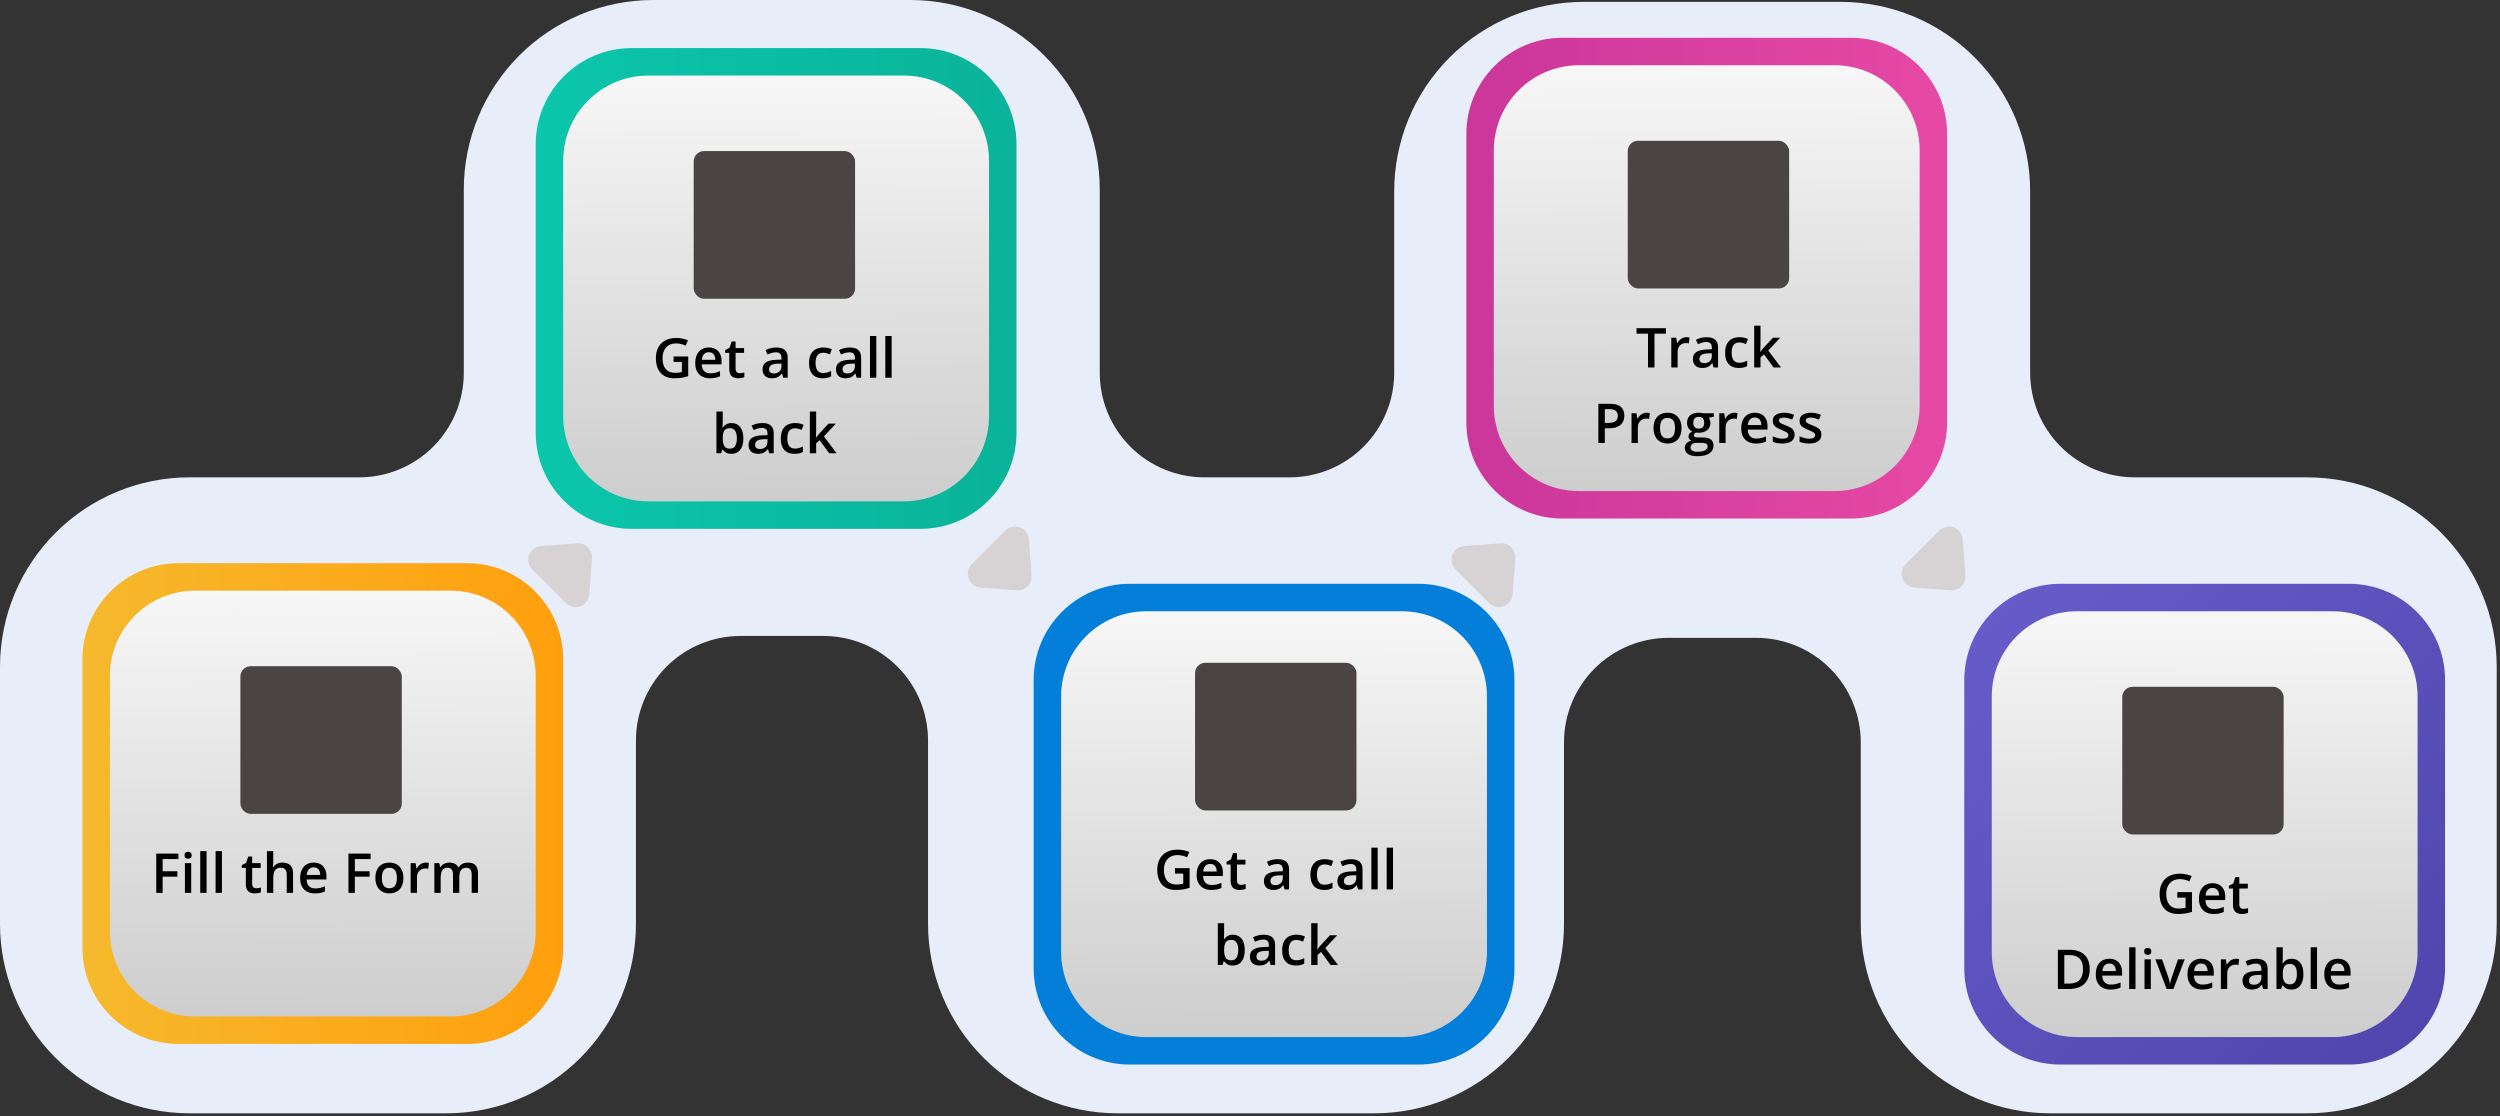<svg width="728" height="325" viewBox="0 0 728 325" fill="none" xmlns="http://www.w3.org/2000/svg">
<rect x="0" y="0" width="728" height="325" fill="#333333" stroke="none"/>
<path d="M671.872 139.005H621.644C613.564 139.005 605.814 135.795 600.101 130.081C594.387 124.367 591.178 116.618 591.178 108.538V55.718C591.178 41.086 585.365 27.053 575.019 16.707C564.672 6.361 550.64 0.548 536.008 0.548H461.16C446.528 0.548 432.495 6.361 422.149 16.707C411.802 27.053 405.99 41.086 405.99 55.718V108.538C405.99 116.618 402.78 124.367 397.067 130.081C391.353 135.795 383.604 139.005 375.524 139.005H350.717C346.716 139.006 342.754 138.218 339.057 136.687C335.36 135.156 332.001 132.912 329.172 130.082C326.342 127.253 324.098 123.894 322.567 120.198C321.035 116.501 320.247 112.539 320.247 108.538V55.17C320.248 47.925 318.821 40.751 316.048 34.057C313.276 27.364 309.212 21.282 304.089 16.159C298.966 11.036 292.885 6.972 286.191 4.2C279.498 1.427 272.323 -1.9984e-09 265.079 0H190.231C175.599 0 161.566 5.813 151.22 16.159C140.873 26.505 135.061 40.538 135.061 55.17V108.538C135.061 116.618 131.851 124.368 126.137 130.082C120.423 135.795 112.674 139.005 104.593 139.005H55.169C47.924 139.005 40.75 140.432 34.056 143.205C27.363 145.977 21.281 150.041 16.158 155.164C11.035 160.287 6.971 166.369 4.199 173.063C1.427 179.756 -0 186.93 1.52188e-08 194.175V269.023C1.11833e-08 283.655 5.812 297.687 16.159 308.034C26.505 318.38 40.537 324.193 55.169 324.193H130.016C144.648 324.193 158.681 318.38 169.028 308.034C179.374 297.688 185.187 283.655 185.187 269.023V215.654C185.187 207.574 188.397 199.825 194.111 194.111C199.824 188.398 207.574 185.188 215.654 185.188H239.78C247.86 185.188 255.609 188.398 261.323 194.111C267.036 199.825 270.246 207.574 270.246 215.654V269.023C270.246 283.655 276.059 297.687 286.405 308.034C296.752 318.38 310.784 324.193 325.416 324.193H400.264C414.896 324.193 428.929 318.38 439.275 308.034C449.621 297.688 455.434 283.655 455.434 269.023V216.202C455.435 208.123 458.646 200.375 464.359 194.662C470.073 188.95 477.822 185.741 485.901 185.741H511.388C515.389 185.741 519.351 186.529 523.047 188.06C526.744 189.591 530.102 191.835 532.932 194.664C535.761 197.493 538.005 200.852 539.536 204.548C541.067 208.245 541.855 212.206 541.855 216.207V269.028C541.857 283.659 547.67 297.69 558.016 308.035C568.362 318.381 582.393 324.193 597.024 324.193H671.872C686.504 324.193 700.537 318.38 710.883 308.034C721.229 297.688 727.042 283.655 727.042 269.023V194.175C727.042 179.543 721.229 165.511 710.883 155.164C700.537 144.818 686.504 139.005 671.872 139.005Z" fill="#E8EDFA"/>
<path d="M136 164H52C36.536 164 24 176.536 24 192V276C24 291.464 36.536 304 52 304H136C151.464 304 164 291.464 164 276V192C164 176.536 151.464 164 136 164Z" fill="url(#paint0_linear_386_926)"/>
<path d="M413 170H329C313.536 170 301 182.536 301 198V282C301 297.464 313.536 310 329 310H413C428.464 310 441 297.464 441 282V198C441 182.536 428.464 170 413 170Z" fill="#037FD9"/>
<path d="M684 170H600C584.536 170 572 182.536 572 198V282C572 297.464 584.536 310 600 310H684C699.464 310 712 297.464 712 282V198C712 182.536 699.464 170 684 170Z" fill="url(#paint1_linear_386_926)"/>
<path d="M268 14H184C168.536 14 156 26.536 156 42V126C156 141.464 168.536 154 184 154H268C283.464 154 296 141.464 296 126V42C296 26.536 283.464 14 268 14Z" fill="url(#paint2_linear_386_926)"/>
<path d="M539 11H455C439.536 11 427 23.536 427 39V123C427 138.464 439.536 151 455 151H539C554.464 151 567 138.464 567 123V39C567 23.536 554.464 11 539 11Z" fill="url(#paint3_linear_386_926)"/>
<path d="M131.199 172H56.801C43.104 172 32 183.104 32 196.801V271.199C32 284.896 43.104 296 56.801 296H131.199C144.896 296 156 284.896 156 271.199V196.801C156 183.104 144.896 172 131.199 172Z" fill="url(#paint4_linear_386_926)"/>
<path d="M408.2 178H333.8C320.103 178 309 189.104 309 202.801V277.199C309 290.896 320.103 302 333.8 302H408.2C421.897 302 433 290.896 433 277.199V202.801C433 189.104 421.897 178 408.2 178Z" fill="url(#paint5_linear_386_926)"/>
<path d="M679.199 178H604.801C591.104 178 580 189.104 580 202.801V277.199C580 290.896 591.104 302 604.801 302H679.199C692.896 302 704 290.896 704 277.199V202.801C704 189.104 692.896 178 679.199 178Z" fill="url(#paint6_linear_386_926)"/>
<path d="M263.199 22H188.801C175.104 22 164 33.104 164 46.801V121.199C164 134.896 175.104 146 188.801 146H263.199C276.896 146 288 134.896 288 121.199V46.801C288 33.104 276.896 22 263.199 22Z" fill="url(#paint7_linear_386_926)"/>
<path d="M534.199 19H459.801C446.104 19 435 30.104 435 43.801V118.199C435 131.896 446.104 143 459.801 143H534.199C547.896 143 559 131.896 559 118.199V43.801C559 30.104 547.896 19 534.199 19Z" fill="url(#paint8_linear_386_926)"/>
<path d="M159.872 170.74L154.995 165.861C154.449 165.318 154.071 164.629 153.906 163.877C153.741 163.125 153.795 162.341 154.063 161.619C154.331 160.897 154.8 160.267 155.415 159.805C156.031 159.342 156.766 159.066 157.534 159.009L160.774 158.764L168.085 158.212C168.662 158.168 169.242 158.249 169.786 158.45C170.329 158.651 170.823 158.968 171.232 159.377C171.642 159.787 171.958 160.28 172.159 160.824C172.36 161.367 172.441 161.947 172.397 162.525L171.845 169.836L171.6 173.075C171.543 173.843 171.267 174.578 170.805 175.194C170.342 175.809 169.712 176.279 168.99 176.546C168.268 176.814 167.484 176.868 166.732 176.703C165.98 176.538 165.291 176.16 164.748 175.615L159.872 170.74Z" fill="#D7D3D4"/>
<path d="M428.748 170.74L423.87 165.861C423.324 165.318 422.946 164.629 422.781 163.877C422.616 163.125 422.67 162.341 422.938 161.619C423.206 160.897 423.676 160.267 424.291 159.804C424.907 159.342 425.643 159.066 426.411 159.009L429.65 158.764L436.961 158.212C437.538 158.168 438.119 158.249 438.662 158.45C439.205 158.651 439.699 158.968 440.108 159.377C440.518 159.787 440.834 160.28 441.035 160.824C441.236 161.367 441.317 161.947 441.273 162.525L440.72 169.836L440.475 173.075C440.418 173.843 440.142 174.578 439.68 175.194C439.217 175.809 438.587 176.279 437.865 176.546C437.143 176.814 436.359 176.868 435.607 176.703C434.855 176.538 434.166 176.16 433.623 175.615L428.748 170.74Z" fill="#D7D3D4"/>
<path d="M287.878 159.379L292.756 154.501C293.299 153.955 293.988 153.577 294.74 153.412C295.492 153.246 296.276 153.301 296.999 153.568C297.721 153.836 298.351 154.306 298.814 154.921C299.277 155.537 299.553 156.273 299.609 157.041L299.854 160.28L300.406 167.591C300.45 168.169 300.369 168.749 300.168 169.292C299.967 169.836 299.651 170.329 299.241 170.739C298.832 171.148 298.338 171.465 297.795 171.666C297.252 171.867 296.671 171.948 296.094 171.903L288.783 171.351L285.543 171.107C284.775 171.05 284.04 170.774 283.424 170.312C282.808 169.849 282.339 169.219 282.071 168.497C281.803 167.775 281.749 166.991 281.914 166.239C282.079 165.487 282.457 164.798 283.002 164.254L287.878 159.379Z" fill="#D7D3D4"/>
<path d="M559.815 159.379L564.693 154.502C565.237 153.956 565.925 153.578 566.677 153.413C567.43 153.248 568.213 153.302 568.935 153.57C569.657 153.837 570.287 154.307 570.75 154.922C571.213 155.538 571.489 156.273 571.545 157.041L571.79 160.281L572.342 167.591C572.386 168.169 572.305 168.749 572.104 169.293C571.903 169.836 571.587 170.329 571.177 170.739C570.768 171.149 570.274 171.465 569.731 171.666C569.188 171.867 568.607 171.948 568.03 171.904L560.719 171.352L557.48 171.107C556.712 171.05 555.976 170.774 555.361 170.311C554.745 169.849 554.276 169.219 554.008 168.497C553.741 167.775 553.686 166.991 553.851 166.239C554.017 165.487 554.394 164.798 554.94 164.255L559.815 159.379Z" fill="#D7D3D4"/>
<path d="M47.359 260H45.5V248.578H51.953V250.156H47.359V253.719H51.656V255.289H47.359V260ZM55.68 251.352V260H53.844V251.352H55.68ZM54.773 248.039C55.055 248.039 55.297 248.115 55.5 248.266C55.708 248.417 55.812 248.677 55.812 249.047C55.812 249.411 55.708 249.672 55.5 249.828C55.297 249.979 55.055 250.055 54.773 250.055C54.482 250.055 54.234 249.979 54.031 249.828C53.833 249.672 53.734 249.411 53.734 249.047C53.734 248.677 53.833 248.417 54.031 248.266C54.234 248.115 54.482 248.039 54.773 248.039ZM60.156 260H58.312V247.844H60.156V260ZM64.625 260H62.781V247.844H64.625V260ZM74.625 258.672C74.865 258.672 75.102 258.651 75.336 258.609C75.57 258.562 75.784 258.508 75.977 258.445V259.836C75.773 259.924 75.51 260 75.188 260.062C74.865 260.125 74.529 260.156 74.18 260.156C73.69 260.156 73.25 260.076 72.859 259.914C72.469 259.747 72.159 259.464 71.93 259.062C71.701 258.661 71.586 258.107 71.586 257.398V252.75H70.406V251.93L71.672 251.281L72.273 249.43H73.43V251.352H75.906V252.75H73.43V257.375C73.43 257.812 73.539 258.138 73.758 258.352C73.977 258.565 74.266 258.672 74.625 258.672ZM79.57 247.844V250.898C79.57 251.216 79.56 251.526 79.539 251.828C79.523 252.13 79.505 252.365 79.484 252.531H79.586C79.768 252.229 79.992 251.982 80.258 251.789C80.523 251.591 80.82 251.443 81.148 251.344C81.482 251.245 81.836 251.195 82.211 251.195C82.872 251.195 83.435 251.307 83.898 251.531C84.362 251.75 84.716 252.091 84.961 252.555C85.211 253.018 85.336 253.62 85.336 254.359V260H83.5V254.703C83.5 254.031 83.362 253.529 83.086 253.195C82.81 252.857 82.383 252.688 81.805 252.688C81.247 252.688 80.805 252.805 80.477 253.039C80.154 253.268 79.922 253.609 79.781 254.062C79.641 254.51 79.57 255.057 79.57 255.703V260H77.734V247.844H79.57ZM91.352 251.188C92.122 251.188 92.784 251.346 93.336 251.664C93.888 251.982 94.312 252.432 94.609 253.016C94.906 253.599 95.055 254.297 95.055 255.109V256.094H89.281C89.302 256.932 89.526 257.578 89.953 258.031C90.385 258.484 90.99 258.711 91.766 258.711C92.318 258.711 92.812 258.659 93.25 258.555C93.693 258.445 94.148 258.286 94.617 258.078V259.57C94.185 259.773 93.745 259.922 93.297 260.016C92.849 260.109 92.312 260.156 91.688 260.156C90.838 260.156 90.091 259.992 89.445 259.664C88.805 259.331 88.302 258.836 87.938 258.18C87.578 257.523 87.398 256.708 87.398 255.734C87.398 254.766 87.562 253.943 87.891 253.266C88.219 252.589 88.68 252.073 89.273 251.719C89.867 251.365 90.56 251.188 91.352 251.188ZM91.352 252.57C90.773 252.57 90.305 252.758 89.945 253.133C89.591 253.508 89.383 254.057 89.32 254.781H93.258C93.253 254.349 93.18 253.966 93.039 253.633C92.904 253.299 92.695 253.039 92.414 252.852C92.138 252.664 91.784 252.57 91.352 252.57ZM103.328 260H101.469V248.578H107.922V250.156H103.328V253.719H107.625V255.289H103.328V260ZM117.469 255.656C117.469 256.375 117.375 257.013 117.188 257.57C117 258.128 116.727 258.599 116.367 258.984C116.008 259.365 115.576 259.656 115.07 259.859C114.565 260.057 113.995 260.156 113.359 260.156C112.766 260.156 112.221 260.057 111.727 259.859C111.232 259.656 110.802 259.365 110.438 258.984C110.078 258.599 109.799 258.128 109.602 257.57C109.404 257.013 109.305 256.375 109.305 255.656C109.305 254.703 109.469 253.896 109.797 253.234C110.13 252.568 110.604 252.06 111.219 251.711C111.833 251.362 112.565 251.188 113.414 251.188C114.211 251.188 114.914 251.362 115.523 251.711C116.133 252.06 116.609 252.568 116.953 253.234C117.297 253.901 117.469 254.708 117.469 255.656ZM111.195 255.656C111.195 256.286 111.271 256.826 111.422 257.273C111.578 257.721 111.818 258.065 112.141 258.305C112.464 258.539 112.88 258.656 113.391 258.656C113.901 258.656 114.318 258.539 114.641 258.305C114.964 258.065 115.201 257.721 115.352 257.273C115.503 256.826 115.578 256.286 115.578 255.656C115.578 255.026 115.503 254.492 115.352 254.055C115.201 253.612 114.964 253.276 114.641 253.047C114.318 252.812 113.898 252.695 113.383 252.695C112.622 252.695 112.068 252.951 111.719 253.461C111.37 253.971 111.195 254.703 111.195 255.656ZM123.961 251.188C124.107 251.188 124.266 251.195 124.438 251.211C124.609 251.227 124.758 251.247 124.883 251.273L124.711 252.992C124.602 252.961 124.466 252.938 124.305 252.922C124.148 252.906 124.008 252.898 123.883 252.898C123.555 252.898 123.242 252.953 122.945 253.062C122.648 253.167 122.385 253.328 122.156 253.547C121.927 253.76 121.747 254.029 121.617 254.352C121.487 254.674 121.422 255.049 121.422 255.477V260H119.578V251.352H121.016L121.266 252.875H121.352C121.523 252.568 121.737 252.286 121.992 252.031C122.247 251.776 122.539 251.573 122.867 251.422C123.201 251.266 123.565 251.188 123.961 251.188ZM136.258 251.188C137.227 251.188 137.956 251.438 138.445 251.938C138.94 252.438 139.188 253.24 139.188 254.344V260H137.352V254.672C137.352 254.016 137.224 253.521 136.969 253.188C136.714 252.854 136.326 252.688 135.805 252.688C135.076 252.688 134.549 252.922 134.227 253.391C133.909 253.854 133.75 254.529 133.75 255.414V260H131.914V254.672C131.914 254.234 131.857 253.87 131.742 253.578C131.633 253.281 131.464 253.06 131.234 252.914C131.005 252.763 130.716 252.688 130.367 252.688C129.862 252.688 129.458 252.802 129.156 253.031C128.859 253.26 128.646 253.599 128.516 254.047C128.385 254.49 128.32 255.034 128.32 255.68V260H126.484V251.352H127.914L128.172 252.516H128.273C128.451 252.214 128.669 251.966 128.93 251.773C129.195 251.576 129.49 251.43 129.812 251.336C130.135 251.237 130.471 251.188 130.82 251.188C131.466 251.188 132.01 251.302 132.453 251.531C132.896 251.755 133.227 252.099 133.445 252.562H133.586C133.857 252.094 134.234 251.747 134.719 251.523C135.203 251.299 135.716 251.188 136.258 251.188Z" fill="black"/>
<path d="M196.148 103.797H200.414V109.531C199.815 109.729 199.195 109.883 198.555 109.992C197.914 110.102 197.195 110.156 196.398 110.156C195.237 110.156 194.253 109.927 193.445 109.469C192.643 109.005 192.034 108.336 191.617 107.461C191.201 106.581 190.992 105.521 190.992 104.281C190.992 103.089 191.224 102.055 191.688 101.18C192.151 100.299 192.826 99.62 193.711 99.141C194.596 98.656 195.669 98.414 196.93 98.414C197.549 98.414 198.148 98.477 198.727 98.602C199.31 98.721 199.844 98.888 200.328 99.102L199.672 100.648C199.286 100.466 198.854 100.312 198.375 100.188C197.896 100.062 197.398 100 196.883 100C196.065 100 195.359 100.177 194.766 100.531C194.177 100.885 193.724 101.385 193.406 102.031C193.089 102.672 192.93 103.43 192.93 104.305C192.93 105.154 193.057 105.898 193.312 106.539C193.568 107.18 193.966 107.68 194.508 108.039C195.055 108.393 195.76 108.57 196.625 108.57C197.057 108.57 197.424 108.547 197.727 108.5C198.029 108.453 198.307 108.401 198.562 108.344V105.398H196.148V103.797ZM206.406 101.188C207.177 101.188 207.839 101.346 208.391 101.664C208.943 101.982 209.367 102.432 209.664 103.016C209.961 103.599 210.109 104.297 210.109 105.109V106.094H204.336C204.357 106.932 204.581 107.578 205.008 108.031C205.44 108.484 206.044 108.711 206.82 108.711C207.372 108.711 207.867 108.659 208.305 108.555C208.747 108.445 209.203 108.286 209.672 108.078V109.57C209.24 109.773 208.799 109.922 208.352 110.016C207.904 110.109 207.367 110.156 206.742 110.156C205.893 110.156 205.146 109.992 204.5 109.664C203.859 109.331 203.357 108.836 202.992 108.18C202.633 107.523 202.453 106.708 202.453 105.734C202.453 104.766 202.617 103.943 202.945 103.266C203.273 102.589 203.734 102.073 204.328 101.719C204.922 101.365 205.615 101.188 206.406 101.188ZM206.406 102.57C205.828 102.57 205.359 102.758 205 103.133C204.646 103.508 204.438 104.057 204.375 104.781H208.312C208.307 104.349 208.234 103.966 208.094 103.633C207.958 103.299 207.75 103.039 207.469 102.852C207.193 102.664 206.839 102.57 206.406 102.57ZM215.398 108.672C215.638 108.672 215.875 108.651 216.109 108.609C216.344 108.562 216.557 108.508 216.75 108.445V109.836C216.547 109.924 216.284 110 215.961 110.062C215.638 110.125 215.302 110.156 214.953 110.156C214.464 110.156 214.023 110.076 213.633 109.914C213.242 109.747 212.932 109.464 212.703 109.062C212.474 108.661 212.359 108.107 212.359 107.398V102.75H211.18V101.93L212.445 101.281L213.047 99.43H214.203V101.352H216.68V102.75H214.203V107.375C214.203 107.812 214.312 108.138 214.531 108.352C214.75 108.565 215.039 108.672 215.398 108.672ZM226.055 101.188C227.148 101.188 227.974 101.43 228.531 101.914C229.094 102.398 229.375 103.154 229.375 104.18V110H228.07L227.719 108.773H227.656C227.411 109.086 227.159 109.344 226.898 109.547C226.638 109.75 226.336 109.901 225.992 110C225.654 110.104 225.24 110.156 224.75 110.156C224.234 110.156 223.773 110.062 223.367 109.875C222.961 109.682 222.641 109.391 222.406 109C222.172 108.609 222.055 108.115 222.055 107.516C222.055 106.625 222.385 105.956 223.047 105.508C223.714 105.06 224.719 104.812 226.062 104.766L227.562 104.711V104.258C227.562 103.659 227.422 103.232 227.141 102.977C226.865 102.721 226.474 102.594 225.969 102.594C225.536 102.594 225.117 102.656 224.711 102.781C224.305 102.906 223.909 103.06 223.523 103.242L222.93 101.945C223.352 101.721 223.831 101.539 224.367 101.398C224.909 101.258 225.471 101.188 226.055 101.188ZM227.555 105.867L226.438 105.906C225.521 105.938 224.878 106.094 224.508 106.375C224.138 106.656 223.953 107.042 223.953 107.531C223.953 107.958 224.081 108.271 224.336 108.469C224.591 108.661 224.927 108.758 225.344 108.758C225.979 108.758 226.505 108.578 226.922 108.219C227.344 107.854 227.555 107.32 227.555 106.617V105.867ZM239.586 110.156C238.768 110.156 238.06 109.997 237.461 109.68C236.862 109.362 236.401 108.875 236.078 108.219C235.755 107.562 235.594 106.729 235.594 105.719C235.594 104.667 235.771 103.807 236.125 103.141C236.479 102.474 236.969 101.982 237.594 101.664C238.224 101.346 238.945 101.188 239.758 101.188C240.273 101.188 240.74 101.24 241.156 101.344C241.578 101.443 241.935 101.565 242.227 101.711L241.68 103.18C241.362 103.049 241.036 102.94 240.703 102.852C240.37 102.763 240.049 102.719 239.742 102.719C239.237 102.719 238.815 102.831 238.477 103.055C238.143 103.279 237.893 103.612 237.727 104.055C237.565 104.497 237.484 105.047 237.484 105.703C237.484 106.339 237.568 106.875 237.734 107.312C237.901 107.745 238.148 108.073 238.477 108.297C238.805 108.516 239.208 108.625 239.688 108.625C240.161 108.625 240.586 108.568 240.961 108.453C241.336 108.339 241.69 108.19 242.023 108.008V109.602C241.695 109.789 241.344 109.927 240.969 110.016C240.594 110.109 240.133 110.156 239.586 110.156ZM247.445 101.188C248.539 101.188 249.365 101.43 249.922 101.914C250.484 102.398 250.766 103.154 250.766 104.18V110H249.461L249.109 108.773H249.047C248.802 109.086 248.549 109.344 248.289 109.547C248.029 109.75 247.727 109.901 247.383 110C247.044 110.104 246.63 110.156 246.141 110.156C245.625 110.156 245.164 110.062 244.758 109.875C244.352 109.682 244.031 109.391 243.797 109C243.562 108.609 243.445 108.115 243.445 107.516C243.445 106.625 243.776 105.956 244.438 105.508C245.104 105.06 246.109 104.812 247.453 104.766L248.953 104.711V104.258C248.953 103.659 248.812 103.232 248.531 102.977C248.255 102.721 247.865 102.594 247.359 102.594C246.927 102.594 246.508 102.656 246.102 102.781C245.695 102.906 245.299 103.06 244.914 103.242L244.32 101.945C244.742 101.721 245.221 101.539 245.758 101.398C246.299 101.258 246.862 101.188 247.445 101.188ZM248.945 105.867L247.828 105.906C246.911 105.938 246.268 106.094 245.898 106.375C245.529 106.656 245.344 107.042 245.344 107.531C245.344 107.958 245.471 108.271 245.727 108.469C245.982 108.661 246.318 108.758 246.734 108.758C247.37 108.758 247.896 108.578 248.312 108.219C248.734 107.854 248.945 107.32 248.945 106.617V105.867ZM255.18 110H253.336V97.844H255.18V110ZM259.648 110H257.805V97.844H259.648V110ZM210.461 119.844V122.773C210.461 123.112 210.451 123.445 210.43 123.773C210.414 124.096 210.398 124.349 210.383 124.531H210.461C210.695 124.156 211.021 123.841 211.438 123.586C211.859 123.326 212.398 123.195 213.055 123.195C214.081 123.195 214.906 123.573 215.531 124.328C216.156 125.078 216.469 126.19 216.469 127.664C216.469 128.643 216.326 129.466 216.039 130.133C215.753 130.799 215.349 131.305 214.828 131.648C214.312 131.987 213.706 132.156 213.008 132.156C212.352 132.156 211.82 132.036 211.414 131.797C211.013 131.552 210.698 131.268 210.469 130.945H210.336L210 132H208.625V119.844H210.461ZM212.57 124.688C212.049 124.688 211.635 124.792 211.328 125C211.026 125.208 210.807 125.521 210.672 125.938C210.536 126.349 210.466 126.872 210.461 127.508V127.672C210.461 128.635 210.612 129.372 210.914 129.883C211.221 130.393 211.779 130.648 212.586 130.648C213.227 130.648 213.719 130.391 214.062 129.875C214.406 129.354 214.578 128.609 214.578 127.641C214.578 126.661 214.406 125.924 214.062 125.43C213.724 124.935 213.227 124.688 212.57 124.688ZM221.984 123.188C223.078 123.188 223.904 123.43 224.461 123.914C225.023 124.398 225.305 125.154 225.305 126.18V132H224L223.648 130.773H223.586C223.341 131.086 223.089 131.344 222.828 131.547C222.568 131.75 222.266 131.901 221.922 132C221.583 132.104 221.169 132.156 220.68 132.156C220.164 132.156 219.703 132.062 219.297 131.875C218.891 131.682 218.57 131.391 218.336 131C218.102 130.609 217.984 130.115 217.984 129.516C217.984 128.625 218.315 127.956 218.977 127.508C219.643 127.06 220.648 126.812 221.992 126.766L223.492 126.711V126.258C223.492 125.659 223.352 125.232 223.07 124.977C222.794 124.721 222.404 124.594 221.898 124.594C221.466 124.594 221.047 124.656 220.641 124.781C220.234 124.906 219.839 125.06 219.453 125.242L218.859 123.945C219.281 123.721 219.76 123.539 220.297 123.398C220.839 123.258 221.401 123.188 221.984 123.188ZM223.484 127.867L222.367 127.906C221.451 127.938 220.807 128.094 220.438 128.375C220.068 128.656 219.883 129.042 219.883 129.531C219.883 129.958 220.01 130.271 220.266 130.469C220.521 130.661 220.857 130.758 221.273 130.758C221.909 130.758 222.435 130.578 222.852 130.219C223.273 129.854 223.484 129.32 223.484 128.617V127.867ZM231.359 132.156C230.542 132.156 229.833 131.997 229.234 131.68C228.635 131.362 228.174 130.875 227.852 130.219C227.529 129.562 227.367 128.729 227.367 127.719C227.367 126.667 227.544 125.807 227.898 125.141C228.253 124.474 228.742 123.982 229.367 123.664C229.997 123.346 230.719 123.188 231.531 123.188C232.047 123.188 232.513 123.24 232.93 123.344C233.352 123.443 233.708 123.565 234 123.711L233.453 125.18C233.135 125.049 232.81 124.94 232.477 124.852C232.143 124.763 231.823 124.719 231.516 124.719C231.01 124.719 230.589 124.831 230.25 125.055C229.917 125.279 229.667 125.612 229.5 126.055C229.339 126.497 229.258 127.047 229.258 127.703C229.258 128.339 229.341 128.875 229.508 129.312C229.674 129.745 229.922 130.073 230.25 130.297C230.578 130.516 230.982 130.625 231.461 130.625C231.935 130.625 232.359 130.568 232.734 130.453C233.109 130.339 233.464 130.19 233.797 130.008V131.602C233.469 131.789 233.117 131.927 232.742 132.016C232.367 132.109 231.906 132.156 231.359 132.156ZM237.664 119.844V125.719C237.664 125.984 237.654 126.276 237.633 126.594C237.612 126.906 237.591 127.201 237.57 127.477H237.609C237.745 127.294 237.906 127.081 238.094 126.836C238.286 126.591 238.469 126.378 238.641 126.195L241.281 123.352H243.391L239.93 127.07L243.617 132H241.461L238.695 128.203L237.664 129.086V132H235.828V119.844H237.664Z" fill="black"/>
<path d="M342.148 252.797H346.414V258.531C345.815 258.729 345.195 258.883 344.555 258.992C343.914 259.102 343.195 259.156 342.398 259.156C341.237 259.156 340.253 258.927 339.445 258.469C338.643 258.005 338.034 257.336 337.617 256.461C337.201 255.581 336.992 254.521 336.992 253.281C336.992 252.089 337.224 251.055 337.688 250.18C338.151 249.299 338.826 248.62 339.711 248.141C340.596 247.656 341.669 247.414 342.93 247.414C343.549 247.414 344.148 247.477 344.727 247.602C345.31 247.721 345.844 247.888 346.328 248.102L345.672 249.648C345.286 249.466 344.854 249.312 344.375 249.188C343.896 249.062 343.398 249 342.883 249C342.065 249 341.359 249.177 340.766 249.531C340.177 249.885 339.724 250.385 339.406 251.031C339.089 251.672 338.93 252.43 338.93 253.305C338.93 254.154 339.057 254.898 339.312 255.539C339.568 256.18 339.966 256.68 340.508 257.039C341.055 257.393 341.76 257.57 342.625 257.57C343.057 257.57 343.424 257.547 343.727 257.5C344.029 257.453 344.307 257.401 344.562 257.344V254.398H342.148V252.797ZM352.406 250.188C353.177 250.188 353.839 250.346 354.391 250.664C354.943 250.982 355.367 251.432 355.664 252.016C355.961 252.599 356.109 253.297 356.109 254.109V255.094H350.336C350.357 255.932 350.581 256.578 351.008 257.031C351.44 257.484 352.044 257.711 352.82 257.711C353.372 257.711 353.867 257.659 354.305 257.555C354.747 257.445 355.203 257.286 355.672 257.078V258.57C355.24 258.773 354.799 258.922 354.352 259.016C353.904 259.109 353.367 259.156 352.742 259.156C351.893 259.156 351.146 258.992 350.5 258.664C349.859 258.331 349.357 257.836 348.992 257.18C348.633 256.523 348.453 255.708 348.453 254.734C348.453 253.766 348.617 252.943 348.945 252.266C349.273 251.589 349.734 251.073 350.328 250.719C350.922 250.365 351.615 250.188 352.406 250.188ZM352.406 251.57C351.828 251.57 351.359 251.758 351 252.133C350.646 252.508 350.438 253.057 350.375 253.781H354.312C354.307 253.349 354.234 252.966 354.094 252.633C353.958 252.299 353.75 252.039 353.469 251.852C353.193 251.664 352.839 251.57 352.406 251.57ZM361.398 257.672C361.638 257.672 361.875 257.651 362.109 257.609C362.344 257.562 362.557 257.508 362.75 257.445V258.836C362.547 258.924 362.284 259 361.961 259.062C361.638 259.125 361.302 259.156 360.953 259.156C360.464 259.156 360.023 259.076 359.633 258.914C359.242 258.747 358.932 258.464 358.703 258.062C358.474 257.661 358.359 257.107 358.359 256.398V251.75H357.18V250.93L358.445 250.281L359.047 248.43H360.203V250.352H362.68V251.75H360.203V256.375C360.203 256.812 360.312 257.138 360.531 257.352C360.75 257.565 361.039 257.672 361.398 257.672ZM372.055 250.188C373.148 250.188 373.974 250.43 374.531 250.914C375.094 251.398 375.375 252.154 375.375 253.18V259H374.07L373.719 257.773H373.656C373.411 258.086 373.159 258.344 372.898 258.547C372.638 258.75 372.336 258.901 371.992 259C371.654 259.104 371.24 259.156 370.75 259.156C370.234 259.156 369.773 259.062 369.367 258.875C368.961 258.682 368.641 258.391 368.406 258C368.172 257.609 368.055 257.115 368.055 256.516C368.055 255.625 368.385 254.956 369.047 254.508C369.714 254.06 370.719 253.812 372.062 253.766L373.562 253.711V253.258C373.562 252.659 373.422 252.232 373.141 251.977C372.865 251.721 372.474 251.594 371.969 251.594C371.536 251.594 371.117 251.656 370.711 251.781C370.305 251.906 369.909 252.06 369.523 252.242L368.93 250.945C369.352 250.721 369.831 250.539 370.367 250.398C370.909 250.258 371.471 250.188 372.055 250.188ZM373.555 254.867L372.438 254.906C371.521 254.938 370.878 255.094 370.508 255.375C370.138 255.656 369.953 256.042 369.953 256.531C369.953 256.958 370.081 257.271 370.336 257.469C370.591 257.661 370.927 257.758 371.344 257.758C371.979 257.758 372.505 257.578 372.922 257.219C373.344 256.854 373.555 256.32 373.555 255.617V254.867ZM385.586 259.156C384.768 259.156 384.06 258.997 383.461 258.68C382.862 258.362 382.401 257.875 382.078 257.219C381.755 256.562 381.594 255.729 381.594 254.719C381.594 253.667 381.771 252.807 382.125 252.141C382.479 251.474 382.969 250.982 383.594 250.664C384.224 250.346 384.945 250.188 385.758 250.188C386.273 250.188 386.74 250.24 387.156 250.344C387.578 250.443 387.935 250.565 388.227 250.711L387.68 252.18C387.362 252.049 387.036 251.94 386.703 251.852C386.37 251.763 386.049 251.719 385.742 251.719C385.237 251.719 384.815 251.831 384.477 252.055C384.143 252.279 383.893 252.612 383.727 253.055C383.565 253.497 383.484 254.047 383.484 254.703C383.484 255.339 383.568 255.875 383.734 256.312C383.901 256.745 384.148 257.073 384.477 257.297C384.805 257.516 385.208 257.625 385.688 257.625C386.161 257.625 386.586 257.568 386.961 257.453C387.336 257.339 387.69 257.19 388.023 257.008V258.602C387.695 258.789 387.344 258.927 386.969 259.016C386.594 259.109 386.133 259.156 385.586 259.156ZM393.445 250.188C394.539 250.188 395.365 250.43 395.922 250.914C396.484 251.398 396.766 252.154 396.766 253.18V259H395.461L395.109 257.773H395.047C394.802 258.086 394.549 258.344 394.289 258.547C394.029 258.75 393.727 258.901 393.383 259C393.044 259.104 392.63 259.156 392.141 259.156C391.625 259.156 391.164 259.062 390.758 258.875C390.352 258.682 390.031 258.391 389.797 258C389.562 257.609 389.445 257.115 389.445 256.516C389.445 255.625 389.776 254.956 390.438 254.508C391.104 254.06 392.109 253.812 393.453 253.766L394.953 253.711V253.258C394.953 252.659 394.812 252.232 394.531 251.977C394.255 251.721 393.865 251.594 393.359 251.594C392.927 251.594 392.508 251.656 392.102 251.781C391.695 251.906 391.299 252.06 390.914 252.242L390.32 250.945C390.742 250.721 391.221 250.539 391.758 250.398C392.299 250.258 392.862 250.188 393.445 250.188ZM394.945 254.867L393.828 254.906C392.911 254.938 392.268 255.094 391.898 255.375C391.529 255.656 391.344 256.042 391.344 256.531C391.344 256.958 391.471 257.271 391.727 257.469C391.982 257.661 392.318 257.758 392.734 257.758C393.37 257.758 393.896 257.578 394.312 257.219C394.734 256.854 394.945 256.32 394.945 255.617V254.867ZM401.18 259H399.336V246.844H401.18V259ZM405.648 259H403.805V246.844H405.648V259ZM356.461 268.844V271.773C356.461 272.112 356.451 272.445 356.43 272.773C356.414 273.096 356.398 273.349 356.383 273.531H356.461C356.695 273.156 357.021 272.841 357.438 272.586C357.859 272.326 358.398 272.195 359.055 272.195C360.081 272.195 360.906 272.573 361.531 273.328C362.156 274.078 362.469 275.19 362.469 276.664C362.469 277.643 362.326 278.466 362.039 279.133C361.753 279.799 361.349 280.305 360.828 280.648C360.312 280.987 359.706 281.156 359.008 281.156C358.352 281.156 357.82 281.036 357.414 280.797C357.013 280.552 356.698 280.268 356.469 279.945H356.336L356 281H354.625V268.844H356.461ZM358.57 273.688C358.049 273.688 357.635 273.792 357.328 274C357.026 274.208 356.807 274.521 356.672 274.938C356.536 275.349 356.466 275.872 356.461 276.508V276.672C356.461 277.635 356.612 278.372 356.914 278.883C357.221 279.393 357.779 279.648 358.586 279.648C359.227 279.648 359.719 279.391 360.062 278.875C360.406 278.354 360.578 277.609 360.578 276.641C360.578 275.661 360.406 274.924 360.062 274.43C359.724 273.935 359.227 273.688 358.57 273.688ZM367.984 272.188C369.078 272.188 369.904 272.43 370.461 272.914C371.023 273.398 371.305 274.154 371.305 275.18V281H370L369.648 279.773H369.586C369.341 280.086 369.089 280.344 368.828 280.547C368.568 280.75 368.266 280.901 367.922 281C367.583 281.104 367.169 281.156 366.68 281.156C366.164 281.156 365.703 281.062 365.297 280.875C364.891 280.682 364.57 280.391 364.336 280C364.102 279.609 363.984 279.115 363.984 278.516C363.984 277.625 364.315 276.956 364.977 276.508C365.643 276.06 366.648 275.812 367.992 275.766L369.492 275.711V275.258C369.492 274.659 369.352 274.232 369.07 273.977C368.794 273.721 368.404 273.594 367.898 273.594C367.466 273.594 367.047 273.656 366.641 273.781C366.234 273.906 365.839 274.06 365.453 274.242L364.859 272.945C365.281 272.721 365.76 272.539 366.297 272.398C366.839 272.258 367.401 272.188 367.984 272.188ZM369.484 276.867L368.367 276.906C367.451 276.938 366.807 277.094 366.438 277.375C366.068 277.656 365.883 278.042 365.883 278.531C365.883 278.958 366.01 279.271 366.266 279.469C366.521 279.661 366.857 279.758 367.273 279.758C367.909 279.758 368.435 279.578 368.852 279.219C369.273 278.854 369.484 278.32 369.484 277.617V276.867ZM377.359 281.156C376.542 281.156 375.833 280.997 375.234 280.68C374.635 280.362 374.174 279.875 373.852 279.219C373.529 278.562 373.367 277.729 373.367 276.719C373.367 275.667 373.544 274.807 373.898 274.141C374.253 273.474 374.742 272.982 375.367 272.664C375.997 272.346 376.719 272.188 377.531 272.188C378.047 272.188 378.513 272.24 378.93 272.344C379.352 272.443 379.708 272.565 380 272.711L379.453 274.18C379.135 274.049 378.81 273.94 378.477 273.852C378.143 273.763 377.823 273.719 377.516 273.719C377.01 273.719 376.589 273.831 376.25 274.055C375.917 274.279 375.667 274.612 375.5 275.055C375.339 275.497 375.258 276.047 375.258 276.703C375.258 277.339 375.341 277.875 375.508 278.312C375.674 278.745 375.922 279.073 376.25 279.297C376.578 279.516 376.982 279.625 377.461 279.625C377.935 279.625 378.359 279.568 378.734 279.453C379.109 279.339 379.464 279.19 379.797 279.008V280.602C379.469 280.789 379.117 280.927 378.742 281.016C378.367 281.109 377.906 281.156 377.359 281.156ZM383.664 268.844V274.719C383.664 274.984 383.654 275.276 383.633 275.594C383.612 275.906 383.591 276.201 383.57 276.477H383.609C383.745 276.294 383.906 276.081 384.094 275.836C384.286 275.591 384.469 275.378 384.641 275.195L387.281 272.352H389.391L385.93 276.07L389.617 281H387.461L384.695 277.203L383.664 278.086V281H381.828V268.844H383.664Z" fill="black"/>
<path d="M481.781 107H479.898V97.172H476.555V95.578H485.117V97.172H481.781V107ZM491.062 98.188C491.208 98.188 491.367 98.195 491.539 98.211C491.711 98.227 491.859 98.247 491.984 98.273L491.812 99.992C491.703 99.961 491.568 99.938 491.406 99.922C491.25 99.906 491.109 99.898 490.984 99.898C490.656 99.898 490.344 99.953 490.047 100.062C489.75 100.167 489.487 100.328 489.258 100.547C489.029 100.76 488.849 101.029 488.719 101.352C488.589 101.674 488.523 102.049 488.523 102.477V107H486.68V98.352H488.117L488.367 99.875H488.453C488.625 99.568 488.839 99.287 489.094 99.031C489.349 98.776 489.641 98.573 489.969 98.422C490.302 98.266 490.667 98.188 491.062 98.188ZM496.977 98.188C498.07 98.188 498.896 98.43 499.453 98.914C500.016 99.398 500.297 100.154 500.297 101.18V107H498.992L498.641 105.773H498.578C498.333 106.086 498.081 106.344 497.82 106.547C497.56 106.75 497.258 106.901 496.914 107C496.576 107.104 496.161 107.156 495.672 107.156C495.156 107.156 494.695 107.062 494.289 106.875C493.883 106.682 493.562 106.391 493.328 106C493.094 105.609 492.977 105.115 492.977 104.516C492.977 103.625 493.307 102.956 493.969 102.508C494.635 102.06 495.641 101.812 496.984 101.766L498.484 101.711V101.258C498.484 100.659 498.344 100.232 498.062 99.977C497.786 99.721 497.396 99.594 496.891 99.594C496.458 99.594 496.039 99.656 495.633 99.781C495.227 99.906 494.831 100.06 494.445 100.242L493.852 98.945C494.273 98.721 494.753 98.539 495.289 98.398C495.831 98.258 496.393 98.188 496.977 98.188ZM498.477 102.867L497.359 102.906C496.443 102.938 495.799 103.094 495.43 103.375C495.06 103.656 494.875 104.042 494.875 104.531C494.875 104.958 495.003 105.271 495.258 105.469C495.513 105.661 495.849 105.758 496.266 105.758C496.901 105.758 497.427 105.578 497.844 105.219C498.266 104.854 498.477 104.32 498.477 103.617V102.867ZM506.352 107.156C505.534 107.156 504.826 106.997 504.227 106.68C503.628 106.362 503.167 105.875 502.844 105.219C502.521 104.562 502.359 103.729 502.359 102.719C502.359 101.667 502.536 100.807 502.891 100.141C503.245 99.474 503.734 98.982 504.359 98.664C504.99 98.346 505.711 98.188 506.523 98.188C507.039 98.188 507.505 98.24 507.922 98.344C508.344 98.443 508.701 98.565 508.992 98.711L508.445 100.18C508.128 100.049 507.802 99.94 507.469 99.852C507.135 99.763 506.815 99.719 506.508 99.719C506.003 99.719 505.581 99.831 505.242 100.055C504.909 100.279 504.659 100.612 504.492 101.055C504.331 101.497 504.25 102.047 504.25 102.703C504.25 103.339 504.333 103.875 504.5 104.312C504.667 104.745 504.914 105.073 505.242 105.297C505.57 105.516 505.974 105.625 506.453 105.625C506.927 105.625 507.352 105.568 507.727 105.453C508.102 105.339 508.456 105.19 508.789 105.008V106.602C508.461 106.789 508.109 106.927 507.734 107.016C507.359 107.109 506.898 107.156 506.352 107.156ZM512.656 94.844V100.719C512.656 100.984 512.646 101.276 512.625 101.594C512.604 101.906 512.583 102.201 512.562 102.477H512.602C512.737 102.294 512.898 102.081 513.086 101.836C513.279 101.591 513.461 101.378 513.633 101.195L516.273 98.352H518.383L514.922 102.07L518.609 107H516.453L513.688 103.203L512.656 104.086V107H510.82V94.844H512.656ZM468.766 117.578C470.24 117.578 471.315 117.88 471.992 118.484C472.669 119.089 473.008 119.935 473.008 121.023C473.008 121.518 472.93 121.99 472.773 122.438C472.622 122.88 472.372 123.273 472.023 123.617C471.674 123.956 471.214 124.224 470.641 124.422C470.073 124.62 469.372 124.719 468.539 124.719H467.32V129H465.445V117.578H468.766ZM468.641 119.133H467.32V123.156H468.344C468.932 123.156 469.432 123.089 469.844 122.953C470.255 122.812 470.568 122.591 470.781 122.289C470.995 121.987 471.102 121.589 471.102 121.094C471.102 120.432 470.901 119.94 470.5 119.617C470.104 119.294 469.484 119.133 468.641 119.133ZM479.484 120.188C479.63 120.188 479.789 120.195 479.961 120.211C480.133 120.227 480.281 120.247 480.406 120.273L480.234 121.992C480.125 121.961 479.99 121.938 479.828 121.922C479.672 121.906 479.531 121.898 479.406 121.898C479.078 121.898 478.766 121.953 478.469 122.062C478.172 122.167 477.909 122.328 477.68 122.547C477.451 122.76 477.271 123.029 477.141 123.352C477.01 123.674 476.945 124.049 476.945 124.477V129H475.102V120.352H476.539L476.789 121.875H476.875C477.047 121.568 477.26 121.286 477.516 121.031C477.771 120.776 478.062 120.573 478.391 120.422C478.724 120.266 479.089 120.188 479.484 120.188ZM489.664 124.656C489.664 125.375 489.57 126.013 489.383 126.57C489.195 127.128 488.922 127.599 488.562 127.984C488.203 128.365 487.771 128.656 487.266 128.859C486.76 129.057 486.19 129.156 485.555 129.156C484.961 129.156 484.417 129.057 483.922 128.859C483.427 128.656 482.997 128.365 482.633 127.984C482.273 127.599 481.995 127.128 481.797 126.57C481.599 126.013 481.5 125.375 481.5 124.656C481.5 123.703 481.664 122.896 481.992 122.234C482.326 121.568 482.799 121.06 483.414 120.711C484.029 120.362 484.76 120.188 485.609 120.188C486.406 120.188 487.109 120.362 487.719 120.711C488.328 121.06 488.805 121.568 489.148 122.234C489.492 122.901 489.664 123.708 489.664 124.656ZM483.391 124.656C483.391 125.286 483.466 125.826 483.617 126.273C483.773 126.721 484.013 127.065 484.336 127.305C484.659 127.539 485.076 127.656 485.586 127.656C486.096 127.656 486.513 127.539 486.836 127.305C487.159 127.065 487.396 126.721 487.547 126.273C487.698 125.826 487.773 125.286 487.773 124.656C487.773 124.026 487.698 123.492 487.547 123.055C487.396 122.612 487.159 122.276 486.836 122.047C486.513 121.812 486.094 121.695 485.578 121.695C484.818 121.695 484.263 121.951 483.914 122.461C483.565 122.971 483.391 123.703 483.391 124.656ZM494.242 132.844C493.07 132.844 492.172 132.633 491.547 132.211C490.922 131.789 490.609 131.198 490.609 130.438C490.609 129.906 490.776 129.456 491.109 129.086C491.443 128.721 491.919 128.469 492.539 128.328C492.305 128.224 492.102 128.062 491.93 127.844C491.763 127.62 491.68 127.372 491.68 127.102C491.68 126.779 491.771 126.503 491.953 126.273C492.135 126.044 492.409 125.823 492.773 125.609C492.32 125.417 491.956 125.104 491.68 124.672C491.409 124.234 491.273 123.721 491.273 123.133C491.273 122.508 491.406 121.977 491.672 121.539C491.938 121.096 492.326 120.76 492.836 120.531C493.346 120.297 493.964 120.18 494.688 120.18C494.844 120.18 495.013 120.19 495.195 120.211C495.383 120.227 495.555 120.247 495.711 120.273C495.872 120.294 495.995 120.318 496.078 120.344H499.07V121.367L497.602 121.641C497.742 121.839 497.854 122.065 497.938 122.32C498.021 122.57 498.062 122.844 498.062 123.141C498.062 124.036 497.753 124.742 497.133 125.258C496.518 125.768 495.669 126.023 494.586 126.023C494.326 126.013 494.073 125.992 493.828 125.961C493.641 126.076 493.497 126.203 493.398 126.344C493.299 126.479 493.25 126.633 493.25 126.805C493.25 126.945 493.299 127.06 493.398 127.148C493.497 127.232 493.643 127.294 493.836 127.336C494.034 127.378 494.273 127.398 494.555 127.398H496.047C496.995 127.398 497.719 127.599 498.219 128C498.719 128.401 498.969 128.99 498.969 129.766C498.969 130.75 498.562 131.508 497.75 132.039C496.938 132.576 495.768 132.844 494.242 132.844ZM494.312 131.555C494.953 131.555 495.492 131.492 495.93 131.367C496.367 131.242 496.698 131.062 496.922 130.828C497.146 130.599 497.258 130.326 497.258 130.008C497.258 129.727 497.188 129.51 497.047 129.359C496.906 129.208 496.695 129.104 496.414 129.047C496.133 128.99 495.784 128.961 495.367 128.961H494.008C493.669 128.961 493.37 129.013 493.109 129.117C492.849 129.227 492.646 129.383 492.5 129.586C492.359 129.789 492.289 130.034 492.289 130.32C492.289 130.716 492.464 131.021 492.812 131.234C493.167 131.448 493.667 131.555 494.312 131.555ZM494.672 124.82C495.208 124.82 495.607 124.674 495.867 124.383C496.128 124.086 496.258 123.669 496.258 123.133C496.258 122.549 496.122 122.112 495.852 121.82C495.586 121.529 495.19 121.383 494.664 121.383C494.148 121.383 493.755 121.531 493.484 121.828C493.219 122.125 493.086 122.565 493.086 123.148C493.086 123.674 493.219 124.086 493.484 124.383C493.755 124.674 494.151 124.82 494.672 124.82ZM505.031 120.188C505.177 120.188 505.336 120.195 505.508 120.211C505.68 120.227 505.828 120.247 505.953 120.273L505.781 121.992C505.672 121.961 505.536 121.938 505.375 121.922C505.219 121.906 505.078 121.898 504.953 121.898C504.625 121.898 504.312 121.953 504.016 122.062C503.719 122.167 503.456 122.328 503.227 122.547C502.997 122.76 502.818 123.029 502.688 123.352C502.557 123.674 502.492 124.049 502.492 124.477V129H500.648V120.352H502.086L502.336 121.875H502.422C502.594 121.568 502.807 121.286 503.062 121.031C503.318 120.776 503.609 120.573 503.938 120.422C504.271 120.266 504.635 120.188 505.031 120.188ZM511 120.188C511.771 120.188 512.432 120.346 512.984 120.664C513.536 120.982 513.961 121.432 514.258 122.016C514.555 122.599 514.703 123.297 514.703 124.109V125.094H508.93C508.951 125.932 509.174 126.578 509.602 127.031C510.034 127.484 510.638 127.711 511.414 127.711C511.966 127.711 512.461 127.659 512.898 127.555C513.341 127.445 513.797 127.286 514.266 127.078V128.57C513.833 128.773 513.393 128.922 512.945 129.016C512.497 129.109 511.961 129.156 511.336 129.156C510.487 129.156 509.74 128.992 509.094 128.664C508.453 128.331 507.951 127.836 507.586 127.18C507.227 126.523 507.047 125.708 507.047 124.734C507.047 123.766 507.211 122.943 507.539 122.266C507.867 121.589 508.328 121.073 508.922 120.719C509.516 120.365 510.208 120.188 511 120.188ZM511 121.57C510.422 121.57 509.953 121.758 509.594 122.133C509.24 122.508 509.031 123.057 508.969 123.781H512.906C512.901 123.349 512.828 122.966 512.688 122.633C512.552 122.299 512.344 122.039 512.062 121.852C511.786 121.664 511.432 121.57 511 121.57ZM522.586 126.531C522.586 127.099 522.448 127.578 522.172 127.969C521.896 128.359 521.492 128.656 520.961 128.859C520.435 129.057 519.789 129.156 519.023 129.156C518.419 129.156 517.898 129.112 517.461 129.023C517.029 128.94 516.62 128.81 516.234 128.633V127.047C516.646 127.24 517.107 127.406 517.617 127.547C518.133 127.688 518.62 127.758 519.078 127.758C519.682 127.758 520.117 127.664 520.383 127.477C520.648 127.284 520.781 127.029 520.781 126.711C520.781 126.523 520.727 126.357 520.617 126.211C520.513 126.06 520.315 125.906 520.023 125.75C519.737 125.589 519.315 125.396 518.758 125.172C518.211 124.953 517.75 124.734 517.375 124.516C517 124.297 516.716 124.034 516.523 123.727C516.331 123.414 516.234 123.016 516.234 122.531C516.234 121.766 516.536 121.185 517.141 120.789C517.75 120.388 518.555 120.188 519.555 120.188C520.086 120.188 520.586 120.242 521.055 120.352C521.529 120.456 521.992 120.609 522.445 120.812L521.867 122.195C521.477 122.023 521.083 121.883 520.688 121.773C520.297 121.659 519.898 121.602 519.492 121.602C519.018 121.602 518.656 121.674 518.406 121.82C518.161 121.966 518.039 122.174 518.039 122.445C518.039 122.648 518.099 122.82 518.219 122.961C518.339 123.102 518.544 123.242 518.836 123.383C519.133 123.523 519.544 123.698 520.07 123.906C520.586 124.104 521.031 124.312 521.406 124.531C521.786 124.745 522.078 125.008 522.281 125.32C522.484 125.633 522.586 126.036 522.586 126.531ZM530.383 126.531C530.383 127.099 530.245 127.578 529.969 127.969C529.693 128.359 529.289 128.656 528.758 128.859C528.232 129.057 527.586 129.156 526.82 129.156C526.216 129.156 525.695 129.112 525.258 129.023C524.826 128.94 524.417 128.81 524.031 128.633V127.047C524.443 127.24 524.904 127.406 525.414 127.547C525.93 127.688 526.417 127.758 526.875 127.758C527.479 127.758 527.914 127.664 528.18 127.477C528.445 127.284 528.578 127.029 528.578 126.711C528.578 126.523 528.523 126.357 528.414 126.211C528.31 126.06 528.112 125.906 527.82 125.75C527.534 125.589 527.112 125.396 526.555 125.172C526.008 124.953 525.547 124.734 525.172 124.516C524.797 124.297 524.513 124.034 524.32 123.727C524.128 123.414 524.031 123.016 524.031 122.531C524.031 121.766 524.333 121.185 524.938 120.789C525.547 120.388 526.352 120.188 527.352 120.188C527.883 120.188 528.383 120.242 528.852 120.352C529.326 120.456 529.789 120.609 530.242 120.812L529.664 122.195C529.273 122.023 528.88 121.883 528.484 121.773C528.094 121.659 527.695 121.602 527.289 121.602C526.815 121.602 526.453 121.674 526.203 121.82C525.958 121.966 525.836 122.174 525.836 122.445C525.836 122.648 525.896 122.82 526.016 122.961C526.135 123.102 526.341 123.242 526.633 123.383C526.93 123.523 527.341 123.698 527.867 123.906C528.383 124.104 528.828 124.312 529.203 124.531C529.583 124.745 529.875 125.008 530.078 125.32C530.281 125.633 530.383 126.036 530.383 126.531Z" fill="black"/>
<path d="M634.031 259.797H638.297V265.531C637.698 265.729 637.078 265.883 636.438 265.992C635.797 266.102 635.078 266.156 634.281 266.156C633.12 266.156 632.135 265.927 631.328 265.469C630.526 265.005 629.917 264.336 629.5 263.461C629.083 262.581 628.875 261.521 628.875 260.281C628.875 259.089 629.107 258.055 629.57 257.18C630.034 256.299 630.708 255.62 631.594 255.141C632.479 254.656 633.552 254.414 634.812 254.414C635.432 254.414 636.031 254.477 636.609 254.602C637.193 254.721 637.727 254.888 638.211 255.102L637.555 256.648C637.169 256.466 636.737 256.312 636.258 256.188C635.779 256.062 635.281 256 634.766 256C633.948 256 633.242 256.177 632.648 256.531C632.06 256.885 631.607 257.385 631.289 258.031C630.971 258.672 630.812 259.43 630.812 260.305C630.812 261.154 630.94 261.898 631.195 262.539C631.451 263.18 631.849 263.68 632.391 264.039C632.938 264.393 633.643 264.57 634.508 264.57C634.94 264.57 635.307 264.547 635.609 264.5C635.911 264.453 636.19 264.401 636.445 264.344V261.398H634.031V259.797ZM644.289 257.188C645.06 257.188 645.721 257.346 646.273 257.664C646.826 257.982 647.25 258.432 647.547 259.016C647.844 259.599 647.992 260.297 647.992 261.109V262.094H642.219C642.24 262.932 642.464 263.578 642.891 264.031C643.323 264.484 643.927 264.711 644.703 264.711C645.255 264.711 645.75 264.659 646.188 264.555C646.63 264.445 647.086 264.286 647.555 264.078V265.57C647.122 265.773 646.682 265.922 646.234 266.016C645.786 266.109 645.25 266.156 644.625 266.156C643.776 266.156 643.029 265.992 642.383 265.664C641.742 265.331 641.24 264.836 640.875 264.18C640.516 263.523 640.336 262.708 640.336 261.734C640.336 260.766 640.5 259.943 640.828 259.266C641.156 258.589 641.617 258.073 642.211 257.719C642.805 257.365 643.497 257.188 644.289 257.188ZM644.289 258.57C643.711 258.57 643.242 258.758 642.883 259.133C642.529 259.508 642.32 260.057 642.258 260.781H646.195C646.19 260.349 646.117 259.966 645.977 259.633C645.841 259.299 645.633 259.039 645.352 258.852C645.076 258.664 644.721 258.57 644.289 258.57ZM653.281 264.672C653.521 264.672 653.758 264.651 653.992 264.609C654.227 264.562 654.44 264.508 654.633 264.445V265.836C654.43 265.924 654.167 266 653.844 266.062C653.521 266.125 653.185 266.156 652.836 266.156C652.346 266.156 651.906 266.076 651.516 265.914C651.125 265.747 650.815 265.464 650.586 265.062C650.357 264.661 650.242 264.107 650.242 263.398V258.75H649.062V257.93L650.328 257.281L650.93 255.43H652.086V257.352H654.562V258.75H652.086V263.375C652.086 263.812 652.195 264.138 652.414 264.352C652.633 264.565 652.922 264.672 653.281 264.672ZM608.523 282.18C608.523 283.466 608.284 284.542 607.805 285.406C607.326 286.266 606.63 286.914 605.719 287.352C604.807 287.784 603.708 288 602.422 288H599.25V276.578H602.766C603.948 276.578 604.969 276.792 605.828 277.219C606.688 277.641 607.352 278.268 607.82 279.102C608.289 279.93 608.523 280.956 608.523 282.18ZM606.57 282.234C606.57 281.297 606.422 280.526 606.125 279.922C605.833 279.318 605.401 278.87 604.828 278.578C604.26 278.281 603.56 278.133 602.727 278.133H601.125V286.43H602.453C603.833 286.43 604.865 286.078 605.547 285.375C606.229 284.672 606.57 283.625 606.57 282.234ZM614.242 279.188C615.013 279.188 615.674 279.346 616.227 279.664C616.779 279.982 617.203 280.432 617.5 281.016C617.797 281.599 617.945 282.297 617.945 283.109V284.094H612.172C612.193 284.932 612.417 285.578 612.844 286.031C613.276 286.484 613.88 286.711 614.656 286.711C615.208 286.711 615.703 286.659 616.141 286.555C616.583 286.445 617.039 286.286 617.508 286.078V287.57C617.076 287.773 616.635 287.922 616.188 288.016C615.74 288.109 615.203 288.156 614.578 288.156C613.729 288.156 612.982 287.992 612.336 287.664C611.695 287.331 611.193 286.836 610.828 286.18C610.469 285.523 610.289 284.708 610.289 283.734C610.289 282.766 610.453 281.943 610.781 281.266C611.109 280.589 611.57 280.073 612.164 279.719C612.758 279.365 613.451 279.188 614.242 279.188ZM614.242 280.57C613.664 280.57 613.195 280.758 612.836 281.133C612.482 281.508 612.273 282.057 612.211 282.781H616.148C616.143 282.349 616.07 281.966 615.93 281.633C615.794 281.299 615.586 281.039 615.305 280.852C615.029 280.664 614.674 280.57 614.242 280.57ZM621.859 288H620.016V275.844H621.859V288ZM626.32 279.352V288H624.484V279.352H626.32ZM625.414 276.039C625.695 276.039 625.938 276.115 626.141 276.266C626.349 276.417 626.453 276.677 626.453 277.047C626.453 277.411 626.349 277.672 626.141 277.828C625.938 277.979 625.695 278.055 625.414 278.055C625.122 278.055 624.875 277.979 624.672 277.828C624.474 277.672 624.375 277.411 624.375 277.047C624.375 276.677 624.474 276.417 624.672 276.266C624.875 276.115 625.122 276.039 625.414 276.039ZM630.93 288L627.641 279.352H629.586L631.367 284.43C631.482 284.753 631.586 285.102 631.68 285.477C631.773 285.852 631.839 286.167 631.875 286.422H631.938C631.974 286.156 632.044 285.839 632.148 285.469C632.253 285.094 632.359 284.747 632.469 284.43L634.25 279.352H636.188L632.898 288H630.93ZM640.945 279.188C641.716 279.188 642.378 279.346 642.93 279.664C643.482 279.982 643.906 280.432 644.203 281.016C644.5 281.599 644.648 282.297 644.648 283.109V284.094H638.875C638.896 284.932 639.12 285.578 639.547 286.031C639.979 286.484 640.583 286.711 641.359 286.711C641.911 286.711 642.406 286.659 642.844 286.555C643.286 286.445 643.742 286.286 644.211 286.078V287.57C643.779 287.773 643.339 287.922 642.891 288.016C642.443 288.109 641.906 288.156 641.281 288.156C640.432 288.156 639.685 287.992 639.039 287.664C638.398 287.331 637.896 286.836 637.531 286.18C637.172 285.523 636.992 284.708 636.992 283.734C636.992 282.766 637.156 281.943 637.484 281.266C637.812 280.589 638.273 280.073 638.867 279.719C639.461 279.365 640.154 279.188 640.945 279.188ZM640.945 280.57C640.367 280.57 639.898 280.758 639.539 281.133C639.185 281.508 638.977 282.057 638.914 282.781H642.852C642.846 282.349 642.773 281.966 642.633 281.633C642.497 281.299 642.289 281.039 642.008 280.852C641.732 280.664 641.378 280.57 640.945 280.57ZM651.102 279.188C651.247 279.188 651.406 279.195 651.578 279.211C651.75 279.227 651.898 279.247 652.023 279.273L651.852 280.992C651.742 280.961 651.607 280.938 651.445 280.922C651.289 280.906 651.148 280.898 651.023 280.898C650.695 280.898 650.383 280.953 650.086 281.062C649.789 281.167 649.526 281.328 649.297 281.547C649.068 281.76 648.888 282.029 648.758 282.352C648.628 282.674 648.562 283.049 648.562 283.477V288H646.719V279.352H648.156L648.406 280.875H648.492C648.664 280.568 648.878 280.286 649.133 280.031C649.388 279.776 649.68 279.573 650.008 279.422C650.341 279.266 650.706 279.188 651.102 279.188ZM657.016 279.188C658.109 279.188 658.935 279.43 659.492 279.914C660.055 280.398 660.336 281.154 660.336 282.18V288H659.031L658.68 286.773H658.617C658.372 287.086 658.12 287.344 657.859 287.547C657.599 287.75 657.297 287.901 656.953 288C656.615 288.104 656.201 288.156 655.711 288.156C655.195 288.156 654.734 288.062 654.328 287.875C653.922 287.682 653.602 287.391 653.367 287C653.133 286.609 653.016 286.115 653.016 285.516C653.016 284.625 653.346 283.956 654.008 283.508C654.674 283.06 655.68 282.812 657.023 282.766L658.523 282.711V282.258C658.523 281.659 658.383 281.232 658.102 280.977C657.826 280.721 657.435 280.594 656.93 280.594C656.497 280.594 656.078 280.656 655.672 280.781C655.266 280.906 654.87 281.06 654.484 281.242L653.891 279.945C654.312 279.721 654.792 279.539 655.328 279.398C655.87 279.258 656.432 279.188 657.016 279.188ZM658.516 283.867L657.398 283.906C656.482 283.938 655.839 284.094 655.469 284.375C655.099 284.656 654.914 285.042 654.914 285.531C654.914 285.958 655.042 286.271 655.297 286.469C655.552 286.661 655.888 286.758 656.305 286.758C656.94 286.758 657.466 286.578 657.883 286.219C658.305 285.854 658.516 285.32 658.516 284.617V283.867ZM664.742 275.844V278.773C664.742 279.112 664.732 279.445 664.711 279.773C664.695 280.096 664.68 280.349 664.664 280.531H664.742C664.977 280.156 665.302 279.841 665.719 279.586C666.141 279.326 666.68 279.195 667.336 279.195C668.362 279.195 669.188 279.573 669.812 280.328C670.438 281.078 670.75 282.19 670.75 283.664C670.75 284.643 670.607 285.466 670.32 286.133C670.034 286.799 669.63 287.305 669.109 287.648C668.594 287.987 667.987 288.156 667.289 288.156C666.633 288.156 666.102 288.036 665.695 287.797C665.294 287.552 664.979 287.268 664.75 286.945H664.617L664.281 288H662.906V275.844H664.742ZM666.852 280.688C666.331 280.688 665.917 280.792 665.609 281C665.307 281.208 665.089 281.521 664.953 281.938C664.818 282.349 664.747 282.872 664.742 283.508V283.672C664.742 284.635 664.893 285.372 665.195 285.883C665.503 286.393 666.06 286.648 666.867 286.648C667.508 286.648 668 286.391 668.344 285.875C668.688 285.354 668.859 284.609 668.859 283.641C668.859 282.661 668.688 281.924 668.344 281.43C668.005 280.935 667.508 280.688 666.852 280.688ZM674.719 288H672.875V275.844H674.719V288ZM680.789 279.188C681.56 279.188 682.221 279.346 682.773 279.664C683.326 279.982 683.75 280.432 684.047 281.016C684.344 281.599 684.492 282.297 684.492 283.109V284.094H678.719C678.74 284.932 678.964 285.578 679.391 286.031C679.823 286.484 680.427 286.711 681.203 286.711C681.755 286.711 682.25 286.659 682.688 286.555C683.13 286.445 683.586 286.286 684.055 286.078V287.57C683.622 287.773 683.182 287.922 682.734 288.016C682.286 288.109 681.75 288.156 681.125 288.156C680.276 288.156 679.529 287.992 678.883 287.664C678.242 287.331 677.74 286.836 677.375 286.18C677.016 285.523 676.836 284.708 676.836 283.734C676.836 282.766 677 281.943 677.328 281.266C677.656 280.589 678.117 280.073 678.711 279.719C679.305 279.365 679.997 279.188 680.789 279.188ZM680.789 280.57C680.211 280.57 679.742 280.758 679.383 281.133C679.029 281.508 678.82 282.057 678.758 282.781H682.695C682.69 282.349 682.617 281.966 682.477 281.633C682.341 281.299 682.133 281.039 681.852 280.852C681.576 280.664 681.221 280.57 680.789 280.57Z" fill="black"/>
<rect x="70" y="194" width="47" height="43" rx="3" fill="#4B4444"/>
<rect x="202" y="44" width="47" height="43" rx="3" fill="#4B4444"/>
<rect x="348" y="193" width="47" height="43" rx="3" fill="#4B4444"/>
<rect x="474" y="41" width="47" height="43" rx="3" fill="#4B4444"/>
<rect x="618" y="200" width="47" height="43" rx="3" fill="#4B4444"/>
<defs>
<linearGradient id="paint0_linear_386_926" x1="24" y1="234" x2="164" y2="234" gradientUnits="userSpaceOnUse">
<stop stop-color="#F6B92D"/>
<stop offset="1" stop-color="#FF9F0D"/>
</linearGradient>
<linearGradient id="paint1_linear_386_926" x1="580.26" y1="178.26" x2="703.74" y2="301.74" gradientUnits="userSpaceOnUse">
<stop stop-color="#655CC9"/>
<stop offset="0.983" stop-color="#5146AE"/>
</linearGradient>
<linearGradient id="paint2_linear_386_926" x1="156" y1="84" x2="296" y2="84" gradientUnits="userSpaceOnUse">
<stop stop-color="#0BC6AB"/>
<stop offset="1" stop-color="#0AB399"/>
</linearGradient>
<linearGradient id="paint3_linear_386_926" x1="427" y1="81" x2="567" y2="81" gradientUnits="userSpaceOnUse">
<stop stop-color="#CB369A"/>
<stop offset="0.983" stop-color="#E649A4"/>
</linearGradient>
<linearGradient id="paint4_linear_386_926" x1="93.504" y1="147.448" x2="94.372" y2="299.72" gradientUnits="userSpaceOnUse">
<stop stop-color="white"/>
<stop offset="1" stop-color="#CCCCCC"/>
</linearGradient>
<linearGradient id="paint5_linear_386_926" x1="370.504" y1="153.448" x2="371.372" y2="305.72" gradientUnits="userSpaceOnUse">
<stop stop-color="white"/>
<stop offset="1" stop-color="#CCCCCC"/>
</linearGradient>
<linearGradient id="paint6_linear_386_926" x1="641.504" y1="153.448" x2="642.372" y2="305.72" gradientUnits="userSpaceOnUse">
<stop stop-color="white"/>
<stop offset="1" stop-color="#CCCCCC"/>
</linearGradient>
<linearGradient id="paint7_linear_386_926" x1="225.504" y1="-2.552" x2="226.372" y2="149.72" gradientUnits="userSpaceOnUse">
<stop stop-color="white"/>
<stop offset="1" stop-color="#CCCCCC"/>
</linearGradient>
<linearGradient id="paint8_linear_386_926" x1="496.504" y1="-5.552" x2="497.372" y2="146.72" gradientUnits="userSpaceOnUse">
<stop stop-color="white"/>
<stop offset="1" stop-color="#CCCCCC"/>
</linearGradient>
</defs>
</svg>
